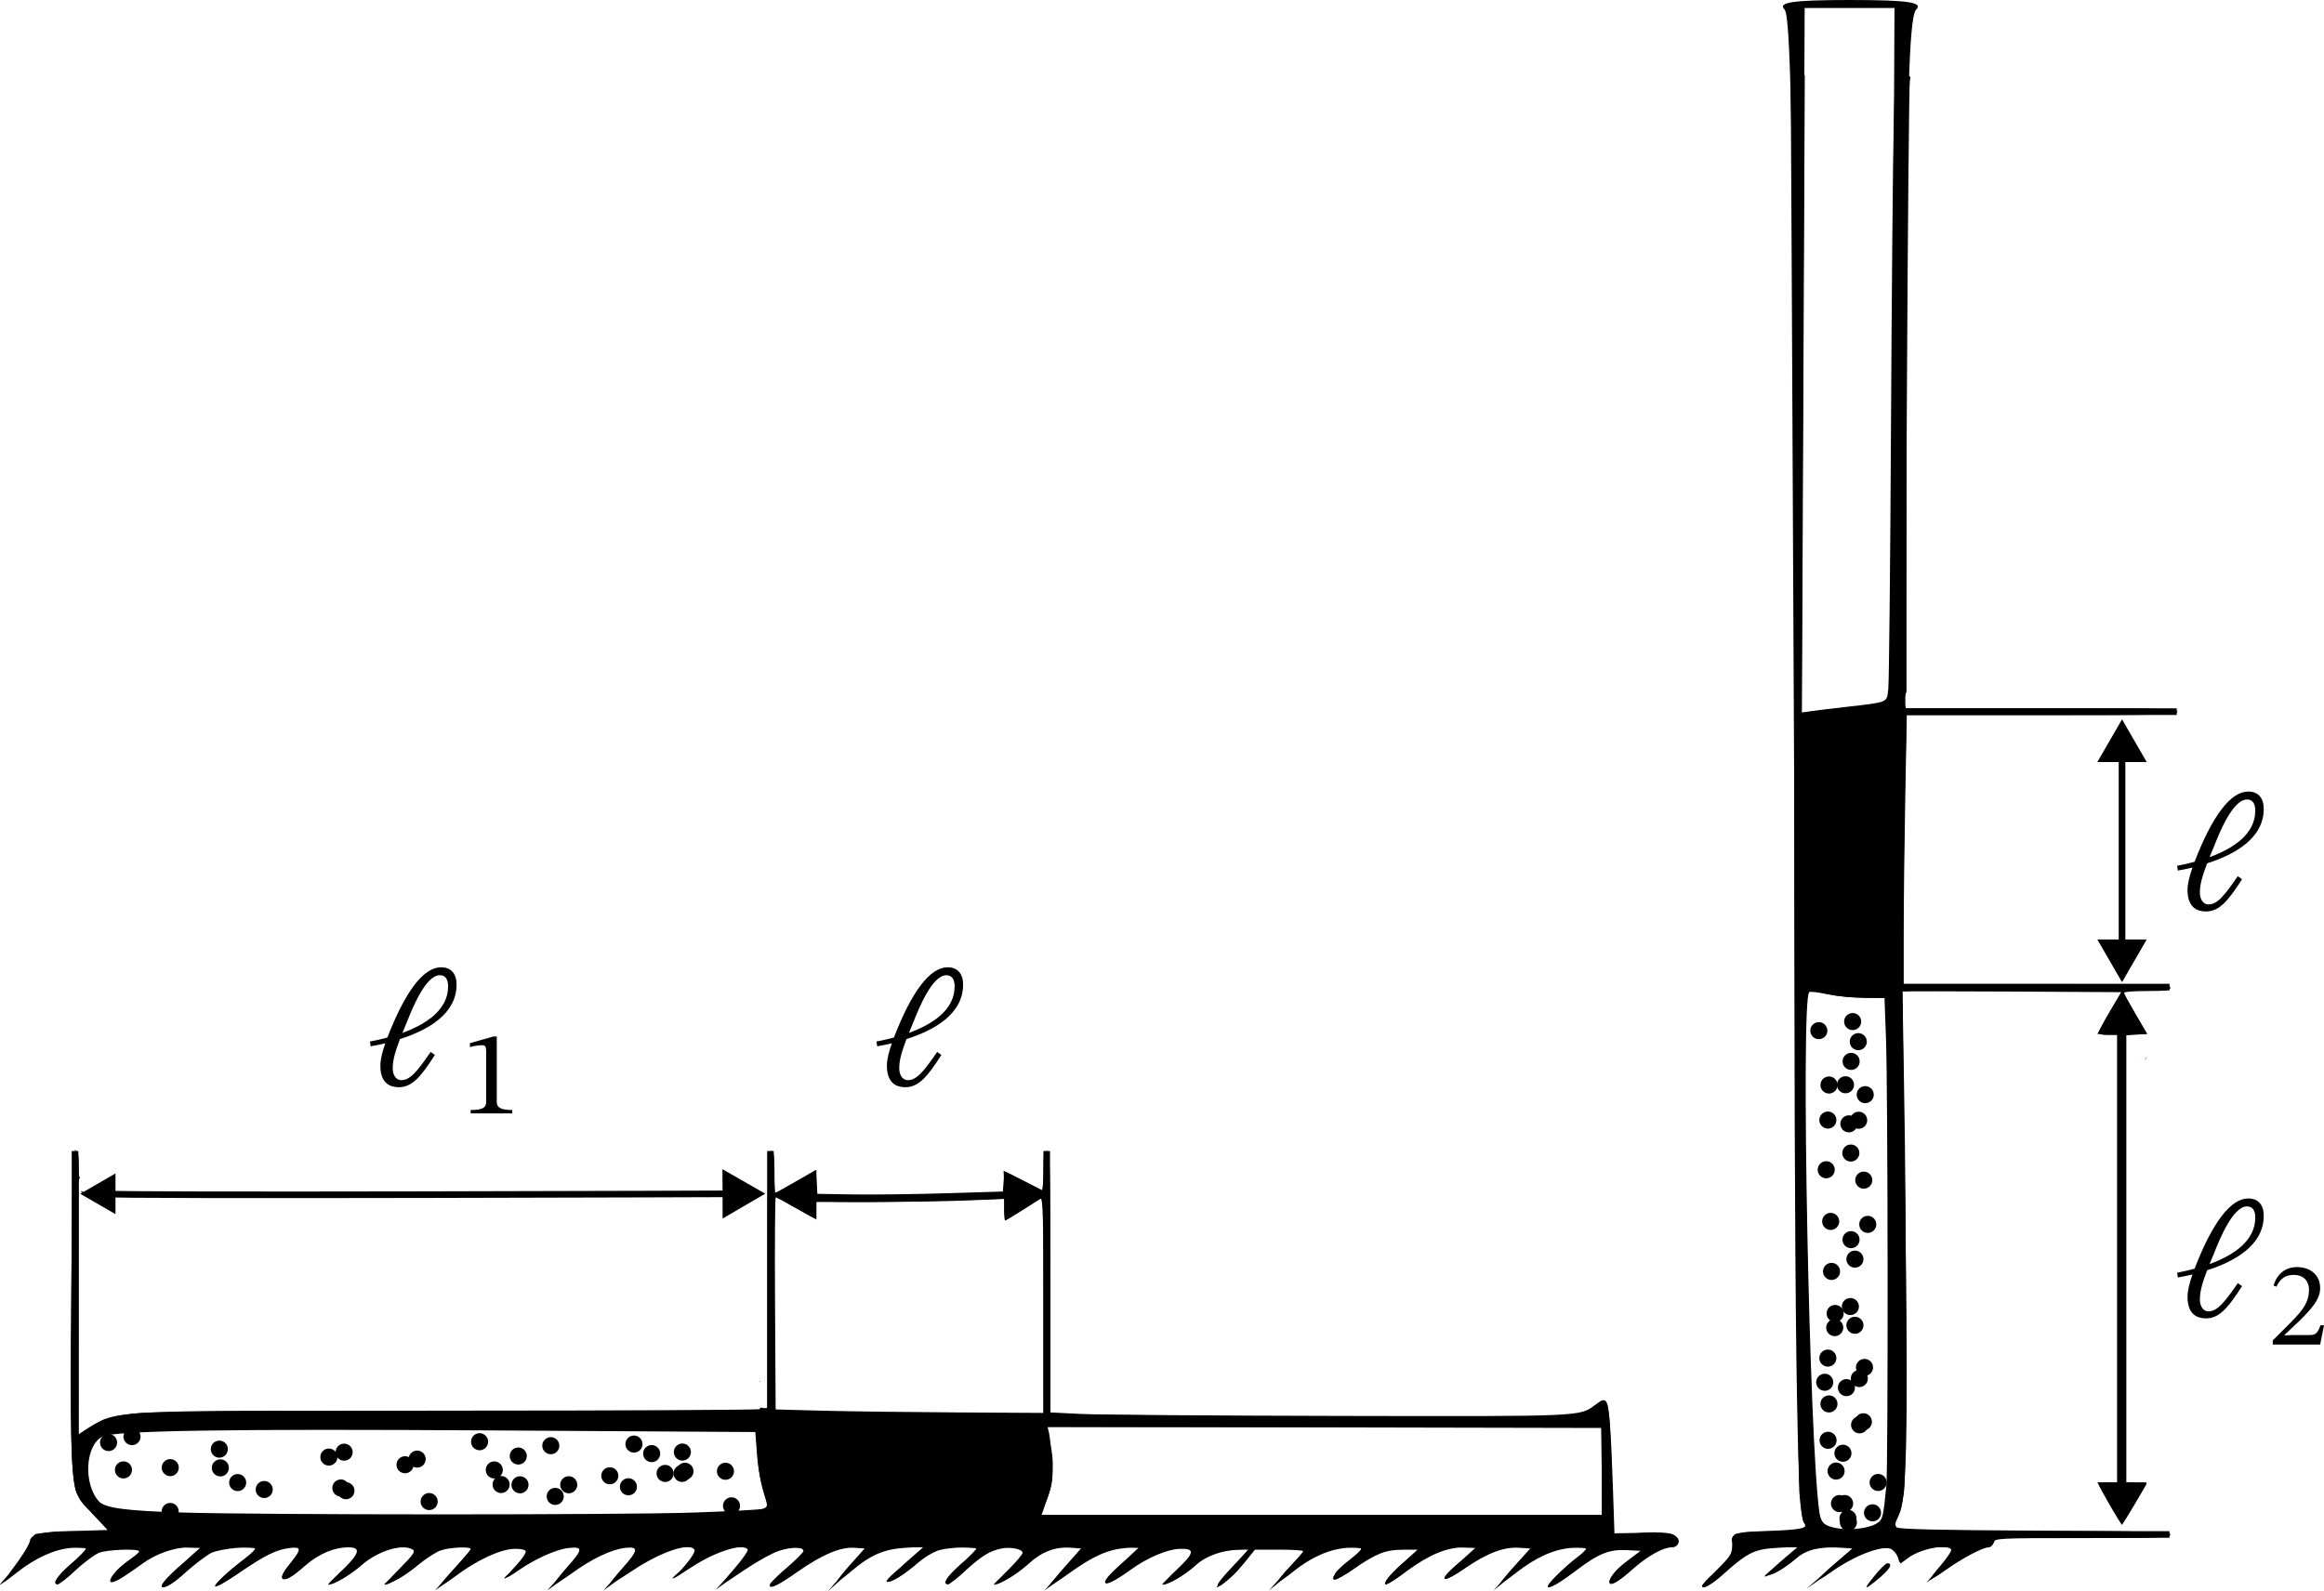 <?xml version="1.0" encoding="UTF-8" standalone="no"?>
<svg
   version="1.0"
   width="289.805pt"
   height="198.5pt"
   viewBox="0 0 289.805 198.5"
   preserveAspectRatio="xMidYMid"
   id="svg16"
   sodipodi:docname="836t.svg"
   inkscape:version="1.3 (0e150ed, 2023-07-21)"
   xmlns:inkscape="http://www.inkscape.org/namespaces/inkscape"
   xmlns:sodipodi="http://sodipodi.sourceforge.net/DTD/sodipodi-0.dtd"
   xmlns="http://www.w3.org/2000/svg"
   xmlns:svg="http://www.w3.org/2000/svg">
  <defs
     id="defs16">
    <inkscape:path-effect
       effect="spiro"
       id="path-effect64"
       is_visible="true"
       lpeversion="1" />
    <inkscape:path-effect
       effect="simplify"
       id="path-effect63"
       is_visible="true"
       lpeversion="1.3"
       threshold="40.69"
       steps="1"
       smooth_angles="360"
       helper_size="0"
       simplify_individual_paths="false"
       simplify_just_coalesce="false" />
  </defs>
  <sodipodi:namedview
     id="namedview16"
     pagecolor="#ffffff"
     bordercolor="#000000"
     borderopacity="0.25"
     inkscape:showpageshadow="2"
     inkscape:pageopacity="0.0"
     inkscape:pagecheckerboard="0"
     inkscape:deskcolor="#d1d1d1"
     inkscape:document-units="pt"
     inkscape:zoom="1.0883906"
     inkscape:cx="295.84966"
     inkscape:cy="206.72724"
     inkscape:window-width="1440"
     inkscape:window-height="847"
     inkscape:window-x="0"
     inkscape:window-y="25"
     inkscape:window-maximized="0"
     inkscape:current-layer="svg16" />
  <g
     transform="matrix(0.1,0,0,-0.1,-2.257,199)"
     fill="#000000"
     stroke="none"
     id="g16">
    <path
       id="path1"
       d="m 2330,1990 c -72.999,0 -91.002,-2.997 -82.002,-11.997 9,-9 11.997,-232.013 11.997,-943.008 0,-710.994 3.012,-933.993 12.012,-942.993 9,-9 0,-11.997 -41.001,-11.997 -43,0 -52.003,-3 -48.003,-15 4,-8 -5.01,-23.01 -20.01,-35.01 C 2148.993,18.995 2141.997,10 2146.997,10 c 5,0 20.003,11.005 33.003,25.005 15,16 33.994,24.99 53.994,24.99 h 31.011 l -25.005,-20.991 c -21.999,-18 -22.003,-19.005 -3.003,-10.005 12,6 25.008,16.006 28.008,21.006 3,6 20.998,9.99 37.998,9.99 h 31.992 l -30,-26.001 -30,-26.001 37.002,26.001 c 38,27 78.003,34.004 78.003,14.004 0,-9 2.997,-9 11.997,0 7,7 23.002,11.997 37.002,11.997 23.999,0 23.995,-0.002 4.995,-22.002 l -18.999,-21.987 32.007,21.987 c 17,12 35.997,22.002 41.997,22.002 5.999,0 11.001,5.005 11.001,10.005 0,6 -27.995,10.005 -64.995,10.005 -64.999,0 -66.009,0.002 -54.009,22.002 9,16 10.998,105.999 7.998,326.997 l -3.941,301.67 c -0.749,0.636 -0.938,1.515 -0.029,2.476 l -0.029,1.846 0.601,0.015 c -0.368,1.238 -0.741,2.473 -0.967,3.75 -0.347,1.915 -0.696,3.852 -0.776,5.801 0.01,1.393 -7e-4,2.782 0.029,4.175 0.031,1.164 0.076,2.328 0.205,3.486 0.165,1.462 0.383,2.917 0.542,4.38 0.098,1.585 0.264,3.172 0.234,4.761 -0.013,0.733 0.067,1.38 0.205,1.948 l 0.938,111.694 c 1,66 1.988,143.999 2.988,172.998 l 1.011,52.002 h 2.651 c -6.076,9.065 -6.664,18.947 -2.651,26.953 v 411.035 c 0,319.997 2.997,431.01 11.997,440.01 9,9 -9.002,11.997 -82.002,11.997 z m -56.997,-10.005 h 56.001 56.001 l -2.007,-431.001 c -2,-237.998 -3.995,-432.989 -4.995,-433.989 -2,-1 -27.001,-4.998 -56.001,-7.998 l -52.998,-6.006 1.992,438.999 z m 273.252,-877.866 c -1.629,-0.675 -2.19,-1.318 -2.358,-2.124 h 1.494 c 0.318,0.762 0.621,1.629 0.864,2.124 z m -218.76,-12.378 c 15.75,1 31.503,-2.748 40.503,-11.748 8,-8 11.997,-57.011 11.997,-155.01 0,-129.999 -1.999,-142.988 -18.999,-152.988 -28.999,-15 -56,-12.006 -75,8.994 -23.999,26 -22.989,266.994 1.011,293.994 9,10 24.739,15.758 40.488,16.758 z m -45.806,-334.482 c 1.547,0.332 3.317,-0.274 5.317,-1.274 10,-4 33.998,-7.998 52.998,-7.998 L 2375,745 l 3.003,-318.999 c 2,-226.998 -1.009,-323.007 -9.009,-332.007 -14,-17 -62.996,-17.996 -75.996,-0.996 -6,7 -12.992,150.002 -16.992,341.001 -5.25,271.248 -5.144,318.945 5.684,321.27 z" />
    <path
       id="path3"
       d="m 2692.212,704.512 c -0.351,0.011 -0.653,0.008 -0.879,-0.015 -0.356,-0.036 -0.714,-0.088 -1.069,-0.132 0.02,-0.022 0.039,-0.036 0.059,-0.059 8.777,-0.623 4.346,0.129 1.89,0.205 z m 0.82,-12.1 c -0.291,-0.098 -0.59,-0.215 -0.879,-0.308 -0.76,-0.268 -3.045,-1.033 -2.271,-0.806 1.141,0.335 2.167,0.713 3.15,1.113 z m 7.368,-20.039 c -1.14,-1.551 -2.382,-3.046 -3.647,-4.526 0.084,0.051 0.164,0.095 0.249,0.146 1.365,0.91 2.484,2.426 3.398,4.38 z m -15.513,-5.127 c 0.708,-0.137 1.329,-0.278 2.124,-0.425 0.392,-0.073 -0.76,0.224 -1.143,0.337 -0.325,0.025 -0.655,0.062 -0.982,0.088 z" />
    <path
       id="path7"
       d="m 116.621,555.962 c -1.977,3.773 -4.614,-81.77 -4.614,-198.955 -2,-227.996 -2.002,-228.012 22.998,-252.012 l 23.994,-24.99 h -48.999 c -31.999,0 -49.995,-4.012 -49.995,-12.012 0,-6 -10.002,-22.988 -22.002,-36.987 C 16.003,7.006 15.994,6.999 47.993,32.998 66.993,47.998 93.993,59.995 107.993,59.995 L 135.005,58.999 110.996,39.004 C 97.996,28.004 88.997,16.995 91.997,14.995 c 2,-3 15.008,6.01 28.008,20.01 16,17 33.995,24.994 53.994,23.994 30.999,0 30.994,0.004 8.994,-15.996 -13,-8 -22.998,-20.005 -22.998,-25.005 0,-5 14.011,1.996 31.011,15.996 17,14 42.997,26.001 56.997,26.001 l 26.997,-0.996 -30,-23.994 C 229,21.005 220.001,10 226.001,10 c 6,0 20.999,11.005 33.999,25.005 15,16 33.995,24.99 53.994,24.99 l 31.011,-0.996 -30,-23.994 c -38.999,-31.999 -28.999,-31.999 15,0 19,14 42.998,24.99 52.998,24.99 19,0 19.992,-0.995 1.992,-19.995 -10,-11 -13.998,-19.995 -7.998,-19.995 5,0 18.008,8.995 28.008,19.995 16,18 64.995,29.004 64.995,14.004 0,-3 -9.998,-15.005 -22.998,-25.005 -20,-19 -19.996,-19.005 -0.996,-10.005 11,5 25.999,17.005 33.999,25.005 12,15 60,23.005 60,10.005 0,-3 -10.002,-15.005 -22.002,-25.005 -21,-19 -21.006,-19.005 -2.007,-10.005 11,5 25.999,17.005 33.999,25.005 7,9 23.998,15.996 37.998,15.996 h 25.005 L 589.004,32.998 564.995,6.001 601.997,32.998 c 32.999,24 78.003,36.006 78.003,21.006 0,-3 -10.002,-15.001 -22.002,-26.001 -13,-11 -5.996,-9.009 14.004,5.991 20,14 47.004,26.001 59.004,26.001 22,0 21.993,0.003 -2.007,-26.997 L 705.005,6.001 742.007,32.998 c 20,15 46.989,26.997 58.989,26.997 21.999,0 22.007,0.003 -1.992,-26.997 L 774.995,6.001 811.997,32.998 c 32.999,24 78.003,36.006 78.003,21.006 0,-3 -10.002,-15.001 -22.002,-26.001 -13,-11 -5.996,-9.009 14.004,5.991 20,14 47.004,26.001 59.004,26.001 22,0 21.993,0.003 -2.007,-26.997 L 915.005,6.997 950.996,32.998 c 20,15 47.001,26.997 60,26.997 24,-1 24.009,-0.991 -5.991,-24.99 -38.999,-32.999 -23,-31.999 18.999,0 18,14 43.001,24.99 56.001,24.99 h 22.998 l -24.009,-26.997 -23.994,-27.993 30.996,27.993 c 18,16 41,26.997 60,26.997 h 29.004 l -30,-26.001 c -18.998,-15 -21.994,-21 -8.994,-15 11,5 25.999,17.005 33.999,25.005 7,9 26.989,15.996 43.989,15.996 l 31.011,-0.996 -24.009,-19.995 c -13,-11 -21.999,-22.009 -18.999,-24.009 2,-3 15.008,6.01 28.008,20.01 13,14 33.992,24.99 46.992,24.99 29,0 28.996,-6.997 0.996,-30.996 -21,-19 -20.992,-19.005 -1.992,-10.005 11,5 25.999,17.005 33.999,25.005 7,9 23.998,15.996 37.998,15.996 h 25.005 l -24.009,-26.997 -23.994,-26.997 37.002,26.997 c 20,15 47,26.997 60,26.997 l 22.998,-0.996 -22.002,-18.003 c -36,-29.999 -25.999,-36.001 11.001,-7.002 30.998,23 75.996,35.009 75.996,20.01 0,-3 -10.002,-15.005 -22.002,-25.005 -21,-19 -20.992,-19.005 -1.992,-10.005 11,5 26.003,16.009 33.003,24.009 8,10 31.997,15 71.997,15 h 60.996 L 1628.003,32.002 1605.005,6.001 1637.993,32.998 c 19,15 46,26.997 60,26.997 L 1725.005,58.999 1700.996,40 c -29.998,-26 -13.999,-26 18.999,0 14,11 36.01,19.999 50.01,18.999 h 24.99 l -22.002,-18.003 c -13,-11 -22.998,-22.001 -22.998,-26.001 0,-4 14.011,4.999 31.011,18.999 17,14 42.997,26.001 56.997,26.001 l 26.997,-0.996 L 1841.006,40 c -31,-26 -17.004,-26 15.996,0 14,11 36.991,19.995 50.991,19.995 h 25.005 l -23.994,-26.997 -24.009,-26.997 33.003,26.997 c 19,15 46,26.997 60,26.997 l 26.997,-0.996 -30,-23.994 C 1958.997,21.005 1949.004,10 1954.004,10 c 4,0 20.998,11.005 37.998,25.005 16,14 42.001,24.994 56.001,23.994 26.998,0 26.995,0.004 4.995,-15.996 -13,-8 -22.998,-20.001 -22.998,-26.001 0,-6 12.993,0.996 27.993,15.996 15,15 36.011,26.997 46.011,26.997 10,0 14.001,5.001 11.001,11.001 -4,6 -23.004,9.002 -44.004,7.002 l -36.006,-3.003 -2.988,89.004 c -3,85.999 -3.002,88.001 -22.002,71.001 -18,-16 -54.016,-17.001 -512.007,-11.001 -270.995,3 -499.005,5.006 -505.005,6.006 -1.141,0 -2.152,0.66 -3.105,1.685 -1.171,-0.237 -2.245,-0.414 -3.062,-0.527 -3.538,0.05 -7.044,0.274 -10.356,1.655 -1.586,0.691 -2.996,1.32 -4.702,1.465 -0.637,-0.456 -1.224,-0.848 -1.772,-1.172 v -3.105 l -121.992,-1.011 c -67.999,0 -248,0.011 -401.997,1.011 -236.996,1 -282.007,-1 -302.007,-15 l -23.994,-15 v 150.996 131.968 c -2.113,2.988 -2.454,7.976 -4.087,16.304 1.41,7.736 3.744,15.296 6.431,22.734 h -1.348 l -3.999,31.992 c -0.125,1.062 -0.249,1.711 -0.381,1.963 z m 876.504,-47.285 c -0.011,-0.107 -0.018,-0.215 -0.029,-0.322 0.244,0.062 0.298,0.074 0.615,0.146 -0.197,0.054 -0.39,0.119 -0.586,0.176 z m -869.473,-4.175 c 0.118,-0.988 0.464,-1.674 1.055,-2.212 l 5.449,-0.82 c -2.164,1.022 -4.324,2.057 -6.504,3.032 z m 45.601,-2.227 c -0.051,0.095 -0.92,-0.723 -1.172,-1.084 -0.048,-0.069 -0.745,-1.213 -0.981,-1.597 0.779,0.609 1.487,1.428 2.124,2.578 0.03,0.055 0.037,0.089 0.029,0.103 z M 970.098,267.593 c -1.5e-4,0 -0.062,-0.028 -0.103,-0.044 v -1.318 c 0.19,-0.044 0.393,-0.096 0.586,-0.146 -0.098,0.657 -0.16,1.396 -0.483,1.509 z m 357.905,-57.598 h 345.996 345.996 V 155.005 100 H 1670 1320.005 l 9.99,25.005 c 5,14 6.999,37.99 3.999,54.99 z m -938.408,-2.417 c 50.655,0.109 109.152,-0.071 175.4,-0.571 L 965,205 l 3.003,-40.005 c 2,-22 8.004,-45.002 14.004,-52.002 C 990.007,101.994 910.001,100 577.007,100 c -363.994,0 -418.001,1.996 -431.001,15.996 -21,21 -20.007,69.998 1.992,82.998 8.25,5.25 89.631,8.256 241.597,8.584 z m 781.406,-1.582 c 84.998,-1 120.993,-5 132.993,-15 18,-15 15.003,-52.993 -4.995,-76.992 -13,-16 -277.005,-18.003 -295.005,-3.003 -17,14 -17.996,62.993 -0.996,76.992 19,16 44.005,18.003 168.003,18.003 z" />
    <path
       d="m 1549,23 c -13,-16 -12,-17 4,-4 16,13 21,21 13,21 -2,0 -10,-8 -17,-17 z"
       id="path15" />
    <path
       d="m 2359,23 c -13,-16 -12,-17 4,-4 16,13 21,21 13,21 -2,0 -10,-8 -17,-17 z"
       id="path16" />
  </g>
  <path
     style="color:#000000;fill:#000000;-inkscape-stroke:none"
     d="m 130.113,143.576 v 34.246 h 0.824 v -34.246 z"
     id="path41" />
  <path
     style="color:#000000;fill:#000000;-inkscape-stroke:none"
     d="m 237.195,88.357 v 0.826 h 34.246 v -0.826 z"
     id="path41-6" />
  <path
     style="color:#000000;fill:#000000;-inkscape-stroke:none"
     d="m 236.295,122.717 v 0.826 h 34.246 v -0.826 z"
     id="path41-6-5" />
  <path
     style="color:#000000;fill:#000000;-inkscape-stroke:none"
     d="m 95.662,143.576 v 34.246 h 0.826 v -34.246 z"
     id="path41-2" />
  <path
     style="color:#000000;fill:#000000;-inkscape-stroke:none"
     d="m 8.943,143.576 v 37.15 h 0.824 v -37.15 z"
     id="path41-2-3" />
  <g
     id="path42">
    <path
       style="color:#000000;fill:#000000;-inkscape-stroke:none"
       d="m 91.873,148.5 c 0,0 -19.49,0.071 -39.102,0.107 -9.806,0.018 -19.641,0.027 -27.086,0.014 -3.723,-0.007 -6.847,-0.019 -9.07,-0.039 -1.112,-0.01 -2,-0.021 -2.621,-0.035 -0.311,-0.007 -0.554,-0.014 -0.725,-0.021 -0.085,-0.004 -0.153,-0.008 -0.197,-0.012 -0.044,-0.004 -0.092,-0.02 -0.018,0.002 l -0.232,0.793 c 0.105,0.031 0.125,0.022 0.186,0.027 0.061,0.005 0.134,0.01 0.225,0.014 0.182,0.008 0.43,0.015 0.744,0.021 0.628,0.014 1.517,0.025 2.631,0.035 2.227,0.02 5.353,0.032 9.076,0.039 7.447,0.013 17.284,0.004 27.09,-0.014 19.612,-0.036 39.104,-0.107 39.104,-0.107 z"
       id="path393" />
    <g
       id="g387">
      <g
         id="path390">
        <path
           style="color:#000000;fill:#000000;fill-rule:evenodd;-inkscape-stroke:none"
           d="m 94.76,148.901 -4.316,2.516 -0.018,-5 z"
           id="path391" />
        <path
           style="color:#000000;fill:#000000;fill-rule:evenodd;-inkscape-stroke:none"
           d="m 90.09,145.842 0.023,6.154 5.312,-3.098 -0.5,-0.287 z m 0.67,1.152 3.332,1.91 -3.316,1.934 z"
           id="path392" />
      </g>
      <g
         id="path387">
        <path
           style="color:#000000;fill:#000000;fill-rule:evenodd;-inkscape-stroke:none"
           d="m 10.558,148.912 3.568,-2.062 v 4.125 z"
           id="path388" />
        <path
           style="color:#000000;fill:#000000;fill-rule:evenodd;-inkscape-stroke:none"
           d="m 14.402,146.373 -4.393,2.539 0.41,0.238 3.982,2.301 z m -0.551,0.953 v 3.172 l -2.744,-1.586 z"
           id="path389" />
      </g>
    </g>
  </g>
  <g
     id="path42-8">
    <path
       style="color:#000000;fill:#000000;-inkscape-stroke:none"
       d="m 127.027,148.631 c 0,0 -6.666,0.271 -13.371,0.406 -3.352,0.068 -6.715,0.101 -9.252,0.051 -1.268,-0.025 -2.331,-0.073 -3.072,-0.145 -0.37,-0.036 -0.663,-0.08 -0.842,-0.123 -0.089,-0.022 -0.151,-0.046 -0.166,-0.053 -0.015,-0.007 0.058,9.9e-4 0.105,0.154 l -0.787,0.242 c 0.068,0.221 0.212,0.292 0.318,0.344 0.106,0.052 0.212,0.085 0.336,0.115 0.248,0.06 0.564,0.103 0.955,0.141 0.782,0.076 1.857,0.123 3.137,0.148 2.559,0.051 5.927,0.017 9.285,-0.051 6.716,-0.135 13.387,-0.406 13.387,-0.406 z"
       id="path386" />
    <g
       id="g380">
      <g
         id="path383">
        <path
           style="color:#000000;fill:#000000;fill-rule:evenodd;-inkscape-stroke:none"
           d="m 129.927,148.926 -4.22,2.673 -0.203,-4.996 z"
           id="path384" />
        <path
           style="color:#000000;fill:#000000;fill-rule:evenodd;-inkscape-stroke:none"
           d="m 125.148,146.039 0.248,6.15 5.195,-3.291 -0.51,-0.268 z m 0.713,1.129 3.4,1.785 -3.246,2.057 z"
           id="path385" />
      </g>
      <g
         id="path380">
        <path
           style="color:#000000;fill:#000000;fill-rule:evenodd;-inkscape-stroke:none"
           d="m 97.151,149.043 4.325,-2.5 v 5 z"
           id="path381" />
        <path
           style="color:#000000;fill:#000000;fill-rule:evenodd;-inkscape-stroke:none"
           d="m 101.809,145.965 -5.324,3.078 0.5,0.289 4.824,2.789 z m -0.666,1.156 v 3.844 l -3.324,-1.922 z"
           id="path382" />
      </g>
    </g>
  </g>
  <path
     style="color:#000000;fill:#000000;-inkscape-stroke:none"
     d="m 236.295,190.994 v 0.824 h 34.246 v -0.824 z"
     id="path41-6-6" />
  <g
     id="path59">
    <path
       style="color:#000000;fill:#000000;-inkscape-stroke:none"
       d="m 264.207,127.207 v 59.467 h 0.826 v -59.467 z"
       id="path378" />
    <g
       id="g372">
      <g
         id="path375">
        <path
           style="color:#000000;fill:#000000;fill-rule:evenodd;-inkscape-stroke:none"
           d="m 264.62,124.322 2.5,4.325 h -5 z"
           id="path376" />
        <path
           style="color:#000000;fill:#000000;fill-rule:evenodd;-inkscape-stroke:none"
           d="m 264.619,123.656 -0.287,0.5 -2.789,4.824 h 6.154 z m 0.002,1.33 1.922,3.328 h -3.846 z"
           id="path377" />
      </g>
      <g
         id="path372">
        <path
           style="color:#000000;fill:#000000;fill-rule:evenodd;-inkscape-stroke:none"
           d="m 264.62,189.559 -2.5,-4.325 h 5 z"
           id="path373" />
        <path
           style="color:#000000;fill:#000000;fill-rule:evenodd;-inkscape-stroke:none"
           d="m 261.543,184.9 3.076,5.324 0.289,-0.498 2.789,-4.826 z m 1.154,0.666 h 3.846 l -1.922,3.328 z"
           id="path374" />
      </g>
    </g>
  </g>
  <g
     id="path59-7">
    <path
       style="color:#000000;fill:#000000;-inkscape-stroke:none"
       d="m 264.207,93.281 v 25.684 h 0.826 V 93.281 Z"
       id="path371" />
    <g
       id="g365">
      <g
         id="path368">
        <path
           style="color:#000000;fill:#000000;fill-rule:evenodd;-inkscape-stroke:none"
           d="m 264.62,90.396 2.5,4.325 h -5 z"
           id="path369" />
        <path
           style="color:#000000;fill:#000000;fill-rule:evenodd;-inkscape-stroke:none"
           d="m 264.619,89.73 -0.287,0.498 -2.789,4.826 h 6.154 z m 0.002,1.33 1.922,3.328 h -3.846 z"
           id="path370" />
      </g>
      <g
         id="path365">
        <path
           style="color:#000000;fill:#000000;fill-rule:evenodd;-inkscape-stroke:none"
           d="m 264.62,121.849 -2.5,-4.325 h 5 z"
           id="path366" />
        <path
           style="color:#000000;fill:#000000;fill-rule:evenodd;-inkscape-stroke:none"
           d="m 261.543,117.191 3.076,5.324 0.289,-0.5 2.789,-4.824 z m 1.154,0.666 h 3.846 l -1.922,3.326 z"
           id="path367" />
      </g>
    </g>
  </g>
  <path
     style="color:#000000;fill:#000000;stroke-miterlimit:3.2;-inkscape-stroke:none;paint-order:stroke fill markers"
     d="m 157.467,190.562 -3.557,4.299 0.49,0.406 3.557,-4.297 z"
     id="path63"
     transform="rotate(0.026,-493.056,613.2)" />
  <path
     d="m 49.742,135.617 c 1.606,0 2.728,-1.254 4.488,-4.026 l -0.528,-0.374 c -1.65,2.398 -2.552,3.52 -3.652,3.52 -0.726,0 -1.078,-0.726 -1.078,-1.474 0,-0.924 0.242,-1.914 0.902,-3.652 3.388,-1.078 7.062,-3.08 7.062,-6.798 0,-1.32 -0.66,-2.156 -1.936,-2.156 -2.178,0 -4.466,2.992 -6.688,8.756 -0.77,0.22 -1.518,0.374 -2.178,0.506 l 0.088,0.594 c 0.528,-0.088 1.166,-0.22 1.826,-0.374 -0.352,1.012 -0.616,1.98 -0.616,2.794 0,2.222 1.232,2.684 2.31,2.684 z m 0.44,-6.776 0.572,-1.386 c 0.638,-1.606 2.31,-5.808 4.092,-5.808 0.55,0 1.034,0.33 1.034,1.386 0,2.948 -2.75,4.73 -5.698,5.808 z"
     id="text64"
     style="font-style:italic;font-size:22px;font-family:'STIX Two Text';-inkscape-font-specification:'STIX Two Text, Italic';stroke-width:0.637;stroke-miterlimit:3.2;paint-order:stroke fill markers"
     aria-label="ℓ" />
  <path
     d="m 63.881,138.879 v -0.42 c -1.38,0 -1.935,-0.27 -1.935,-1.005 v -8.16 h -0.435 l -2.91,0.825 v 0.495 c 0.465,-0.15 1.23,-0.24 1.53,-0.24 0.375,0 0.495,0.21 0.495,0.735 v 6.345 c 0,0.75 -0.525,1.005 -1.935,1.005 v 0.42 z"
     id="text65"
     style="font-size:15px;font-family:'STIX Two Text';-inkscape-font-specification:'STIX Two Text, Normal';stroke-width:0.637;stroke-miterlimit:3.2;paint-order:stroke fill markers"
     aria-label="1" />
  <path
     d="m 112.906,135.617 c 1.606,0 2.728,-1.254 4.488,-4.026 l -0.528,-0.374 c -1.65,2.398 -2.552,3.52 -3.652,3.52 -0.726,0 -1.078,-0.726 -1.078,-1.474 0,-0.924 0.242,-1.914 0.902,-3.652 3.388,-1.078 7.062,-3.08 7.062,-6.798 0,-1.32 -0.66,-2.156 -1.936,-2.156 -2.178,0 -4.466,2.992 -6.688,8.756 -0.77,0.22 -1.518,0.374 -2.178,0.506 l 0.088,0.594 c 0.528,-0.088 1.166,-0.22 1.826,-0.374 -0.352,1.012 -0.616,1.98 -0.616,2.794 0,2.222 1.232,2.684 2.31,2.684 z m 0.44,-6.776 0.572,-1.386 c 0.638,-1.606 2.31,-5.808 4.092,-5.808 0.55,0 1.034,0.33 1.034,1.386 0,2.948 -2.75,4.73 -5.698,5.808 z"
     id="text64-3"
     style="font-style:italic;font-size:22px;font-family:'STIX Two Text';-inkscape-font-specification:'STIX Two Text, Italic';stroke-width:0.637;stroke-miterlimit:3.2;paint-order:stroke fill markers"
     aria-label="ℓ" />
  <path
     d="m 275.097,113.696 c 1.606,0 2.728,-1.254 4.488,-4.026 l -0.528,-0.374 c -1.65,2.398 -2.552,3.52 -3.652,3.52 -0.726,0 -1.078,-0.726 -1.078,-1.474 0,-0.924 0.242,-1.914 0.902,-3.652 3.388,-1.078 7.062,-3.08 7.062,-6.798 0,-1.32 -0.66,-2.156 -1.936,-2.156 -2.178,0 -4.466,2.992 -6.688,8.756 -0.77,0.22 -1.518,0.374 -2.178,0.506 l 0.088,0.594 c 0.528,-0.088 1.166,-0.22 1.826,-0.374 -0.352,1.012 -0.616,1.98 -0.616,2.794 0,2.222 1.232,2.684 2.31,2.684 z m 0.44,-6.776 0.572,-1.386 c 0.638,-1.606 2.31,-5.808 4.092,-5.808 0.55,0 1.034,0.33 1.034,1.386 0,2.948 -2.75,4.73 -5.698,5.808 z"
     id="text64-3-6"
     style="font-style:italic;font-size:22px;font-family:'STIX Two Text';-inkscape-font-specification:'STIX Two Text, Italic';stroke-width:0.637;stroke-miterlimit:3.2;paint-order:stroke fill markers"
     aria-label="ℓ" />
  <g
     id="g65"
     transform="translate(4.763,-3)">
    <path
       d="m 270.334,167.453 c 1.606,0 2.728,-1.254 4.488,-4.026 l -0.528,-0.374 c -1.65,2.398 -2.552,3.52 -3.652,3.52 -0.726,0 -1.078,-0.726 -1.078,-1.474 0,-0.924 0.242,-1.914 0.902,-3.652 3.388,-1.078 7.062,-3.08 7.062,-6.798 0,-1.32 -0.66,-2.156 -1.936,-2.156 -2.178,0 -4.466,2.992 -6.688,8.756 -0.77,0.22 -1.518,0.374 -2.178,0.506 l 0.088,0.594 c 0.528,-0.088 1.166,-0.22 1.826,-0.374 -0.352,1.012 -0.616,1.98 -0.616,2.794 0,2.222 1.232,2.684 2.31,2.684 z m 0.44,-6.776 0.572,-1.386 c 0.638,-1.606 2.31,-5.808 4.092,-5.808 0.55,0 1.034,0.33 1.034,1.386 0,2.948 -2.75,4.73 -5.698,5.808 z"
       id="text64-8"
       style="font-style:italic;font-size:22px;font-family:'STIX Two Text';-inkscape-font-specification:'STIX Two Text, Italic';stroke-width:0.637;stroke-miterlimit:3.2;paint-order:stroke fill markers"
       aria-label="ℓ" />
    <path
       d="m 284.562,170.715 0.48,-2.4 h -0.435 c -0.345,0.9 -0.54,1.215 -1.335,1.215 h -2.085 l -1.05,0.045 v -0.075 l 1.98,-1.875 c 1.59,-1.605 2.445,-2.64 2.445,-3.975 0,-1.575 -1.185,-2.595 -2.88,-2.595 -1.455,0 -2.475,0.84 -2.94,2.295 l 0.36,0.15 c 0.555,-1.125 1.215,-1.47 2.19,-1.47 1.155,0 1.875,0.72 1.875,1.845 0,1.575 -0.75,2.52 -2.235,4.05 l -2.28,2.28 v 0.51 z"
       id="text65-8"
       style="font-size:15px;font-family:'STIX Two Text';-inkscape-font-specification:'STIX Two Text, Normal';stroke-width:0.637;stroke-miterlimit:3.2;paint-order:stroke fill markers"
       aria-label="2" />
  </g>
  <path
     style="fill:#000000;stroke-width:0.246;stroke-miterlimit:3.2;stroke-dasharray:none;paint-order:stroke fill markers"
     d="m 101.756,188.666 c -1.367,-0.143 -2.811,-0.384 -3.209,-0.535 -1.069,-0.407 -1.679,-1.959 -1.678,-4.27 0.002,-3.813 1.425,-4.849 7.283,-5.305 6.728,-0.523 19.186,-0.194 22.287,0.59 2.047,0.517 2.817,1.57 2.809,3.842 -0.007,1.898 -0.654,3.732 -1.615,4.581 -0.301,0.265 -1.523,0.631 -2.716,0.812 -2.757,0.419 -19.87,0.63 -23.161,0.286 z"
     id="path78" />
  <path
     style="fill:#000000;stroke-width:0.246;stroke-miterlimit:3.2;stroke-dasharray:none;paint-order:stroke fill markers"
     d="m 20.241,197.676 c 0,-0.244 1.659,-1.9 3.759,-3.753 l 1.012,-0.893 -1.507,-0.008 c -1.759,-0.01 -4.079,0.805 -5.722,2.01 -1.971,1.446 -3.592,2.374 -3.942,2.258 -0.429,-0.143 1.132,-1.937 2.488,-2.861 0.559,-0.381 1.018,-0.79 1.019,-0.91 0.004,-0.381 -4.028,-0.232 -5.027,0.185 -0.529,0.221 -1.839,1.197 -2.911,2.169 -1.072,0.972 -2.067,1.767 -2.21,1.767 -0.716,0 -0.07,-1.001 1.619,-2.512 1.034,-0.924 1.879,-1.796 1.88,-1.937 8.9e-5,-0.141 -0.815,-0.191 -1.811,-0.111 -2.087,0.168 -4.473,1.252 -6.798,3.09 -0.822,0.65 -1.558,1.181 -1.636,1.181 -0.078,0 0.506,-0.856 1.298,-1.902 0.792,-1.046 1.619,-2.332 1.838,-2.856 0.219,-0.525 0.575,-1.067 0.79,-1.206 0.215,-0.139 2.337,-0.317 4.715,-0.397 l 4.324,-0.145 -1.783,-1.905 c -0.981,-1.048 -1.929,-2.284 -2.108,-2.747 -0.659,-1.712 -0.827,-8.213 -0.651,-25.204 0.148,-14.254 0.251,-17.422 0.567,-17.422 0.277,0 0.388,0.47 0.391,1.663 0.003,0.914 4.867e-4,8.866 -0.005,17.67 l -0.009,16.007 0.944,-0.63 c 2.047,-1.366 3.306,-1.744 6.771,-2.031 2.001,-0.166 18.598,-0.286 39.897,-0.288 20.059,-0.002 36.877,-0.086 37.374,-0.185 l 0.904,-0.181 v -16.012 c 0,-14.04 0.053,-16.012 0.434,-16.012 0.353,0 0.434,0.482 0.434,2.602 0,1.431 0.055,2.602 0.122,2.602 0.067,0 1.232,-0.641 2.588,-1.424 l 2.466,-1.424 0.087,1.497 0.087,1.497 4.482,0.072 c 2.465,0.04 7.67,-0.026 11.566,-0.145 l 7.084,-0.216 0.089,-1.229 c 0.049,-0.676 0.15,-1.229 0.224,-1.229 0.074,0 1.075,0.487 2.224,1.082 1.149,0.595 2.187,1.126 2.306,1.181 0.119,0.054 0.217,-1.018 0.217,-2.383 0,-2.013 0.082,-2.482 0.434,-2.482 0.38,0 0.434,2.005 0.434,16.308 v 16.308 l 3.831,0.189 c 2.107,0.104 16.648,0.215 32.313,0.246 30.471,0.061 29.803,0.09 31.812,-1.392 0.888,-0.655 1.039,-0.687 1.332,-0.286 0.393,0.537 0.608,3.228 0.862,10.764 l 0.187,5.559 3.566,-0.065 c 3.005,-0.054 3.643,0.011 4.051,0.419 0.615,0.613 0.331,1.396 -0.506,1.396 -1.024,0 -2.937,1.06 -4.706,2.608 -1.785,1.562 -2.724,2.159 -2.986,1.897 -0.354,-0.354 0.672,-1.669 2.221,-2.846 l 1.612,-1.225 -1.702,-0.088 c -2.152,-0.111 -3.477,0.405 -6.105,2.376 -2.227,1.671 -3.098,2.193 -3.657,2.193 -0.446,0 1.964,-2.491 3.532,-3.651 0.618,-0.457 1.127,-0.946 1.13,-1.087 0.004,-0.141 -0.811,-0.191 -1.81,-0.111 -2.209,0.177 -4.412,1.168 -6.908,3.108 -1.001,0.778 -1.871,1.364 -1.933,1.301 -0.062,-0.062 0.746,-1.062 1.796,-2.222 l 1.909,-2.109 -1.342,-0.09 c -1.926,-0.129 -3.941,0.618 -6.667,2.473 -1.311,0.892 -2.482,1.52 -2.602,1.395 -0.121,-0.125 0.691,-1.057 1.805,-2.072 l 2.024,-1.846 -1.507,-0.002 c -2.098,-0.004 -4.238,0.878 -7.035,2.898 -1.315,0.95 -2.505,1.726 -2.645,1.726 -0.512,0 0.376,-1.137 2.123,-2.718 l 1.79,-1.62 -1.857,0.006 c -2.129,0.007 -3.223,0.437 -6.144,2.416 -2.398,1.624 -2.894,1.733 -2.229,0.49 0.153,-0.286 0.934,-1.02 1.735,-1.631 0.801,-0.611 1.457,-1.232 1.457,-1.38 0,-0.153 -0.783,-0.206 -1.816,-0.124 -2.207,0.177 -4.507,1.209 -6.73,3.02 -0.885,0.721 -1.682,1.239 -1.771,1.151 -0.088,-0.088 0.57,-0.927 1.464,-1.864 0.893,-0.937 1.624,-1.789 1.624,-1.894 0,-0.105 -1.355,-0.191 -3.012,-0.191 h -3.012 l -1.109,1.392 c -1.344,1.687 -3.229,3.38 -3.481,3.127 -0.192,-0.192 0.328,-0.848 2.499,-3.146 l 1.297,-1.374 -1.001,0.005 c -2.179,0.01 -4.24,0.738 -5.679,2.007 -1.386,1.222 -3.229,2.326 -3.881,2.326 -0.188,0 0.539,-0.83 1.615,-1.844 2.25,-2.121 2.322,-2.66 0.347,-2.592 -1.519,0.052 -3.988,1.097 -5.989,2.535 -3.668,2.635 -4.377,2.222 -1.222,-0.712 l 2.242,-2.086 -1.735,0.153 c -2.253,0.198 -4.047,0.998 -7.033,3.134 -1.335,0.955 -2.47,1.692 -2.523,1.639 -0.053,-0.053 0.819,-1.134 1.938,-2.403 l 2.035,-2.306 -1.248,-0.092 c -1.96,-0.145 -3.556,0.458 -5.335,2.015 -1.517,1.327 -3.804,2.734 -4.047,2.491 -0.06,-0.06 0.668,-0.878 1.618,-1.818 0.95,-0.94 1.727,-1.866 1.727,-2.057 0,-0.473 -1.526,-0.774 -2.675,-0.526 -1.47,0.317 -2.394,0.888 -4.444,2.745 -1.047,0.949 -2.02,1.725 -2.163,1.725 -0.705,0 -0.077,-0.984 1.62,-2.538 1.034,-0.947 1.88,-1.805 1.88,-1.905 0,-0.301 -3.119,-0.207 -4.478,0.135 -0.742,0.187 -1.863,0.83 -2.716,1.558 -1.808,1.543 -3.405,2.543 -3.833,2.4 -0.179,-0.06 0.757,-1.065 2.08,-2.233 l 2.407,-2.124 -2.297,0.138 c -2.68,0.161 -4.372,0.898 -6.786,2.959 -0.848,0.724 -1.599,1.257 -1.67,1.186 -0.071,-0.071 0.662,-1.013 1.629,-2.093 l 1.758,-1.964 -1.24,-0.086 c -1.774,-0.123 -3.963,0.793 -7.119,2.977 -2.602,1.801 -3.471,2.203 -3.471,1.604 0,-0.152 0.943,-1.088 2.096,-2.08 1.153,-0.992 2.096,-1.942 2.096,-2.11 0,-0.518 -1.534,-0.515 -3.099,0.004 -0.819,0.272 -2.71,1.322 -4.201,2.333 -1.492,1.011 -2.78,1.839 -2.864,1.839 -0.084,0 0.642,-0.92 1.612,-2.045 0.971,-1.125 1.69,-2.166 1.599,-2.313 -0.508,-0.821 -3.913,0.213 -6.762,2.055 -0.976,0.631 -1.843,1.147 -1.927,1.147 -0.084,0 0.389,-0.642 1.051,-1.427 0.662,-0.785 1.117,-1.565 1.012,-1.735 -0.603,-0.976 -4.212,0.243 -7.783,2.628 -1.411,0.943 -2.623,1.658 -2.692,1.588 -0.07,-0.07 0.597,-0.937 1.482,-1.928 2.004,-2.246 2.07,-2.724 0.348,-2.53 -1.704,0.192 -4.161,1.358 -6.6,3.132 -1.113,0.809 -2.092,1.403 -2.177,1.318 -0.084,-0.084 0.577,-0.973 1.471,-1.974 2.062,-2.312 2.092,-2.679 0.196,-2.454 -1.525,0.181 -4.101,1.337 -6.207,2.786 -1.815,1.249 -1.899,1.104 -0.332,-0.571 0.749,-0.801 1.306,-1.614 1.238,-1.807 -0.077,-0.218 -0.636,-0.334 -1.471,-0.304 -1.711,0.06 -4.555,1.376 -7.178,3.32 -1.095,0.812 -2.042,1.426 -2.104,1.364 -0.062,-0.062 0.784,-1.087 1.879,-2.277 1.095,-1.191 1.997,-2.262 2.004,-2.382 0.02,-0.348 -2.64,-0.225 -3.753,0.173 -0.56,0.2 -1.769,0.975 -2.686,1.722 -1.534,1.249 -3.625,2.515 -4.156,2.515 -0.121,0 0.687,-0.915 1.796,-2.034 1.636,-1.65 1.935,-2.085 1.583,-2.309 -1.232,-0.782 -4.268,0.125 -6.339,1.892 -1.481,1.265 -3.716,2.613 -3.947,2.382 -0.06,-0.06 0.668,-0.878 1.618,-1.818 2.068,-2.046 2.225,-2.74 0.622,-2.74 -1.728,0 -3.598,0.78 -5.249,2.189 -1.884,1.608 -2.585,1.999 -2.944,1.64 -0.17,-0.17 0.167,-0.827 0.899,-1.753 1.527,-1.932 1.509,-2.201 -0.131,-1.977 -1.607,0.22 -2.974,0.907 -6.271,3.15 -1.411,0.96 -2.658,1.649 -2.773,1.532 -0.21,-0.215 1.365,-1.704 3.614,-3.418 0.671,-0.511 1.224,-1.044 1.229,-1.183 0.016,-0.451 -4.41,-0.021 -5.485,0.533 -0.557,0.287 -1.962,1.35 -3.124,2.362 -1.938,1.689 -2.948,2.233 -2.948,1.588 z M 86.458,188.675 c 4.374,-0.147 8.255,-0.355 8.626,-0.462 0.518,-0.15 0.634,-0.335 0.499,-0.805 -0.789,-2.754 -1.037,-4.039 -1.203,-6.242 l -0.191,-2.537 -32.419,-0.198 c -33.451,-0.205 -47.395,0.011 -48.97,0.759 -2.163,1.027 -2.445,5.903 -0.466,8.089 0.75,0.828 3.358,1.178 10.366,1.39 10.09,0.305 54.745,0.31 63.759,0.006 z m 113.284,-5.131 -0.079,-5.422 -34.516,-0.073 -34.516,-0.073 0.188,0.796 c 0.103,0.438 0.265,1.967 0.358,3.399 0.151,2.3 0.086,2.846 -0.559,4.699 l -0.729,2.096 h 34.966 34.966 z m -69.621,-20.764 c 0,-10.693 -0.074,-13.418 -0.361,-13.246 -0.199,0.119 -1.241,0.777 -2.316,1.463 -1.075,0.685 -2.019,1.246 -2.096,1.246 -0.078,0 -0.142,-0.606 -0.142,-1.346 v -1.346 l -4.554,0.189 c -2.505,0.104 -7.775,0.189 -11.711,0.19 l -7.157,7.5e-4 v 1.012 c 0,0.557 -0.085,1.012 -0.188,1.012 -0.104,0 -1.204,-0.586 -2.444,-1.301 -1.241,-0.716 -2.328,-1.301 -2.417,-1.301 -0.089,0 -0.127,5.953 -0.086,13.229 l 0.075,13.229 5.783,0.154 c 3.181,0.085 10.695,0.182 16.699,0.217 l 10.916,0.063 z"
     id="path79" />
  <path
     style="fill:#000000;stroke-width:0.246;stroke-miterlimit:3.2;stroke-dasharray:none;paint-order:stroke fill markers"
     d="m 228.291,122.49 c -1.713,-0.79 -2.381,-1.691 -2.892,-3.893 -1.365,-5.887 -0.933,-22.922 0.665,-26.211 1.261,-2.595 7.456,-3.253 8.702,-0.925 0.671,1.253 0.94,5.837 0.936,15.945 -0.005,11.135 -0.167,12.947 -1.267,14.118 -0.647,0.689 -2.982,1.517 -4.245,1.507 -0.408,-0.004 -1.263,-0.247 -1.899,-0.54 z"
     id="path80" />
  <path
     style="fill:#000000;stroke-width:0.246;stroke-miterlimit:3.2;stroke-dasharray:none;paint-order:stroke fill markers"
     d="m 212.242,197.796 c 0,-0.073 0.846,-0.975 1.88,-2.003 1.69,-1.682 1.88,-1.987 1.88,-3.031 0,-0.638 0.163,-1.263 0.361,-1.388 0.199,-0.125 2.128,-0.306 4.286,-0.402 4.175,-0.186 4.855,-0.345 4.304,-1.009 -0.181,-0.218 -0.442,-1.996 -0.581,-3.95 -0.138,-1.954 -0.379,-31.79 -0.534,-66.301 -0.155,-34.511 -0.34,-73.45 -0.411,-86.531 L 223.299,9.398 h 0.88 0.88 l -0.18,39.75 -0.18,39.75 0.783,-0.132 c 0.431,-0.073 2.54,-0.335 4.687,-0.583 5.429,-0.628 5.1,-0.488 5.303,-2.251 0.095,-0.823 0.245,-15.224 0.333,-32.002 0.088,-16.778 0.238,-33.662 0.331,-37.518 l 0.17,-7.012 h 1.013 c 0.908,0 0.996,0.067 0.843,0.651 -0.094,0.358 -0.26,18.119 -0.37,39.47 l -0.2,38.82 h 16.963 c 14.886,0 16.963,0.053 16.963,0.434 0,0.381 -2.067,0.434 -16.869,0.434 h -16.869 l -0.191,10.193 c -0.105,5.606 -0.191,13.153 -0.191,16.771 l -4.5e-4,6.578 h 16.627 c 14.586,0 16.627,0.053 16.627,0.434 0,0.357 -0.514,0.434 -2.892,0.434 -1.59,0 -2.889,0.098 -2.885,0.217 0.004,0.119 0.656,1.323 1.449,2.675 l 1.442,2.458 -1.304,0.088 -1.304,0.088 v 27.872 27.872 l 1.275,0.088 1.275,0.088 -1.48,2.53 c -0.814,1.392 -1.551,2.529 -1.637,2.528 -0.17,-0.002 -2.903,-4.733 -2.903,-5.025 0,-0.098 0.52,-0.178 1.157,-0.178 h 1.157 v -27.904 -27.904 h -1.157 c -0.636,0 -1.157,-0.127 -1.157,-0.282 0,-0.155 0.637,-1.359 1.416,-2.675 l 1.416,-2.393 -13.606,-0.075 c -7.483,-0.041 -13.624,-0.041 -13.647,0 -0.022,0.041 0.054,5.345 0.171,11.786 0.333,18.423 0.324,48.135 -0.015,50.676 -0.165,1.233 -0.509,2.647 -0.764,3.142 -0.347,0.671 -0.382,0.983 -0.137,1.228 0.235,0.235 5.106,0.352 17.23,0.412 14.597,0.072 16.902,0.141 16.902,0.506 0,0.363 -1.537,0.423 -10.954,0.423 -10.711,0 -10.958,0.013 -11.106,0.578 -0.083,0.318 -0.363,0.578 -0.622,0.578 -0.703,0 -3.25,1.347 -5.314,2.81 -1.005,0.712 -1.876,1.246 -1.937,1.185 -0.06,-0.06 0.534,-0.865 1.322,-1.789 0.788,-0.923 1.359,-1.797 1.269,-1.943 -0.457,-0.739 -3.806,-0.09 -5.329,1.034 l -0.983,0.725 -0.353,-0.839 c -0.194,-0.462 -0.618,-0.923 -0.943,-1.026 -1.209,-0.384 -4.614,0.971 -7.369,2.933 -2.157,1.535 -1.89,0.959 0.507,-1.097 l 2.155,-1.848 -1.353,-0.094 c -2.591,-0.18 -4.292,0.203 -5.54,1.245 -1.584,1.324 -3.121,2.244 -3.523,2.11 -0.184,-0.061 0.56,-0.871 1.654,-1.798 l 1.988,-1.687 -2.449,0.133 c -2.924,0.159 -3.697,0.515 -6.578,3.026 -1.79,1.561 -2.955,2.231 -2.955,1.702 z m 21.865,-7.814 c 0.666,-0.436 0.738,-0.736 1.123,-4.631 0.233,-2.362 0.199,-49.336 -0.041,-55.735 l -0.192,-5.133 h -2.426 c -1.334,0 -3.41,-0.203 -4.613,-0.452 -1.203,-0.248 -2.262,-0.377 -2.353,-0.285 -1.064,1.064 0.018,56.23 1.272,64.866 0.122,0.843 0.376,1.345 0.796,1.577 1.481,0.817 5.046,0.702 6.434,-0.207 z"
     id="path81" />
  <path
     id="path82-64"
     style="stroke-width:0.354"
     d="m 227.873,128.562 a 1.062,1.062 0 0 1 -1.062,1.062 1.062,1.062 0 0 1 -1.062,-1.062 1.062,1.062 0 0 1 1.062,-1.062 1.062,1.062 0 0 1 1.062,1.062 z" />
  <path
     id="path82-0"
     style="stroke-width:0.354"
     d="m 232.373,157.062 a 1.062,1.062 0 0 1 -1.062,1.062 1.062,1.062 0 0 1 -1.062,-1.062 1.062,1.062 0 0 1 1.062,-1.062 1.062,1.062 0 0 1 1.062,1.062 z" />
  <path
     id="path82-8"
     style="stroke-width:0.354"
     d="m 232.373,165.312 a 1.062,1.062 0 0 1 -1.062,1.062 1.062,1.062 0 0 1 -1.062,-1.062 1.062,1.062 0 0 1 1.062,-1.062 1.062,1.062 0 0 1 1.062,1.062 z" />
  <path
     id="use99"
     style="stroke-width:0.354"
     d="m 17.523,179.202 a 1.062,1.062 0 0 1 -1.062,1.062 1.062,1.062 0 0 1 -1.062,-1.062 1.062,1.062 0 0 1 1.062,-1.062 1.062,1.062 0 0 1 1.062,1.062 z" />
  <path
     id="use100"
     style="stroke-width:0.354"
     d="m 14.602,179.942 a 1.062,1.062 0 0 1 -1.062,1.062 1.062,1.062 0 0 1 -1.062,-1.062 1.062,1.062 0 0 1 1.062,-1.062 1.062,1.062 0 0 1 1.062,1.062 z" />
  <path
     id="use101"
     style="stroke-width:0.354"
     d="m 16.457,183.353 a 1.062,1.062 0 0 1 -1.062,1.062 1.062,1.062 0 0 1 -1.062,-1.062 1.062,1.062 0 0 1 1.062,-1.062 1.062,1.062 0 0 1 1.062,1.062 z" />
  <path
     id="use102"
     style="stroke-width:0.354"
     d="m 22.292,183.069 a 1.062,1.062 0 0 1 -1.062,1.062 1.062,1.062 0 0 1 -1.062,-1.062 1.062,1.062 0 0 1 1.062,-1.062 1.062,1.062 0 0 1 1.062,1.062 z" />
  <path
     id="use103"
     style="stroke-width:0.354"
     d="m 22.283,188.539 a 1.062,1.062 0 0 1 -1.062,1.062 1.062,1.062 0 0 1 -1.062,-1.062 1.062,1.062 0 0 1 1.062,-1.062 1.062,1.062 0 0 1 1.062,1.062 z" />
  <path
     id="use104"
     style="stroke-width:0.354"
     d="m 28.412,180.763 a 1.062,1.062 0 0 1 -1.062,1.062 1.062,1.062 0 0 1 -1.062,-1.062 1.062,1.062 0 0 1 1.062,-1.062 1.062,1.062 0 0 1 1.062,1.062 z" />
  <path
     id="use105"
     style="stroke-width:0.354"
     d="m 28.54,183.1 a 1.062,1.062 0 0 1 -1.062,1.062 1.062,1.062 0 0 1 -1.062,-1.062 1.062,1.062 0 0 1 1.062,-1.062 1.062,1.062 0 0 1 1.062,1.062 z" />
  <path
     id="use106"
     style="stroke-width:0.354"
     d="m 30.7,184.934 a 1.062,1.062 0 0 1 -1.062,1.062 1.062,1.062 0 0 1 -1.062,-1.062 1.062,1.062 0 0 1 1.062,-1.062 1.062,1.062 0 0 1 1.062,1.062 z" />
  <path
     id="use107"
     style="stroke-width:0.354"
     d="m 34.011,185.798 a 1.062,1.062 0 0 1 -1.062,1.062 1.062,1.062 0 0 1 -1.062,-1.062 1.062,1.062 0 0 1 1.062,-1.062 1.062,1.062 0 0 1 1.062,1.062 z" />
  <path
     id="use108"
     style="stroke-width:0.354"
     d="m 42.074,181.753 a 1.062,1.062 0 0 1 -1.062,1.062 1.062,1.062 0 0 1 -1.062,-1.062 1.062,1.062 0 0 1 1.062,-1.062 1.062,1.062 0 0 1 1.062,1.062 z" />
  <path
     id="use109"
     style="stroke-width:0.354"
     d="m 43.978,181.14 a 1.062,1.062 0 0 1 -1.062,1.062 1.062,1.062 0 0 1 -1.062,-1.062 1.062,1.062 0 0 1 1.062,-1.062 1.062,1.062 0 0 1 1.062,1.062 z" />
  <path
     id="use110"
     style="stroke-width:0.354"
     d="m 43.564,185.609 a 1.062,1.062 0 0 1 -1.062,1.062 1.062,1.062 0 0 1 -1.062,-1.062 1.062,1.062 0 0 1 1.062,-1.062 1.062,1.062 0 0 1 1.062,1.062 z" />
  <path
     id="use111"
     style="stroke-width:0.354"
     d="m 44.201,185.949 a 1.062,1.062 0 0 1 -1.062,1.062 1.062,1.062 0 0 1 -1.062,-1.062 1.062,1.062 0 0 1 1.062,-1.062 1.062,1.062 0 0 1 1.062,1.062 z" />
  <path
     id="use112"
     style="stroke-width:0.354"
     d="m 51.57,182.711 a 1.062,1.062 0 0 1 -1.062,1.062 1.062,1.062 0 0 1 -1.062,-1.062 1.062,1.062 0 0 1 1.062,-1.062 1.062,1.062 0 0 1 1.062,1.062 z" />
  <path
     id="use113"
     style="stroke-width:0.354"
     d="m 53.082,182.005 a 1.062,1.062 0 0 1 -1.062,1.062 1.062,1.062 0 0 1 -1.062,-1.062 1.062,1.062 0 0 1 1.062,-1.062 1.062,1.062 0 0 1 1.062,1.062 z" />
  <path
     id="use114"
     style="stroke-width:0.354"
     d="m 54.579,187.3 a 1.062,1.062 0 0 1 -1.062,1.062 1.062,1.062 0 0 1 -1.062,-1.062 1.062,1.062 0 0 1 1.062,-1.062 1.062,1.062 0 0 1 1.062,1.062 z" />
  <path
     id="use115"
     style="stroke-width:0.354"
     d="m 62.7,183.358 a 1.062,1.062 0 0 1 -1.062,1.062 1.062,1.062 0 0 1 -1.062,-1.062 1.062,1.062 0 0 1 1.062,-1.062 1.062,1.062 0 0 1 1.062,1.062 z" />
  <path
     id="use116"
     style="stroke-width:0.354"
     d="m 65.906,185.211 a 1.062,1.062 0 0 1 -1.062,1.062 1.062,1.062 0 0 1 -1.062,-1.062 1.062,1.062 0 0 1 1.062,-1.062 1.062,1.062 0 0 1 1.062,1.062 z" />
  <path
     id="use117"
     style="stroke-width:0.354"
     d="m 70.297,186.659 a 1.062,1.062 0 0 1 -1.062,1.062 1.062,1.062 0 0 1 -1.062,-1.062 1.062,1.062 0 0 1 1.062,-1.062 1.062,1.062 0 0 1 1.062,1.062 z" />
  <path
     id="use118"
     style="stroke-width:0.354"
     d="m 77.107,184.084 a 1.062,1.062 0 0 1 -1.062,1.062 1.062,1.062 0 0 1 -1.062,-1.062 1.062,1.062 0 0 1 1.062,-1.062 1.062,1.062 0 0 1 1.062,1.062 z" />
  <path
     id="use119"
     style="stroke-width:0.354"
     d="m 79.425,185.456 a 1.062,1.062 0 0 1 -1.062,1.062 1.062,1.062 0 0 1 -1.062,-1.062 1.062,1.062 0 0 1 1.062,-1.062 1.062,1.062 0 0 1 1.062,1.062 z" />
  <path
     id="use120"
     style="stroke-width:0.354"
     d="m 84.002,183.791 a 1.062,1.062 0 0 1 -1.062,1.062 1.062,1.062 0 0 1 -1.062,-1.062 1.062,1.062 0 0 1 1.062,-1.062 1.062,1.062 0 0 1 1.062,1.062 z" />
  <path
     id="use121"
     style="stroke-width:0.354"
     d="m 86.481,183.523 a 1.062,1.062 0 0 1 -1.062,1.062 1.062,1.062 0 0 1 -1.062,-1.062 1.062,1.062 0 0 1 1.062,-1.062 1.062,1.062 0 0 1 1.062,1.062 z" />
  <path
     id="use122"
     style="stroke-width:0.354"
     d="m 86.115,183.792 a 1.062,1.062 0 0 1 -1.062,1.062 1.062,1.062 0 0 1 -1.062,-1.062 1.062,1.062 0 0 1 1.062,-1.062 1.062,1.062 0 0 1 1.062,1.062 z" />
  <path
     id="use123"
     style="stroke-width:0.354"
     d="m 86.155,181.127 a 1.062,1.062 0 0 1 -1.062,1.062 1.062,1.062 0 0 1 -1.062,-1.062 1.062,1.062 0 0 1 1.062,-1.062 1.062,1.062 0 0 1 1.062,1.062 z" />
  <path
     id="use124"
     style="stroke-width:0.354"
     d="m 80.119,180.133 a 1.062,1.062 0 0 1 -1.062,1.062 1.062,1.062 0 0 1 -1.062,-1.062 1.062,1.062 0 0 1 1.062,-1.062 1.062,1.062 0 0 1 1.062,1.062 z" />
  <path
     id="use125"
     style="stroke-width:0.354"
     d="m 69.749,180.333 a 1.062,1.062 0 0 1 -1.062,1.062 1.062,1.062 0 0 1 -1.062,-1.062 1.062,1.062 0 0 1 1.062,-1.062 1.062,1.062 0 0 1 1.062,1.062 z" />
  <path
     id="use126"
     style="stroke-width:0.354"
     d="m 65.691,181.621 a 1.062,1.062 0 0 1 -1.062,1.062 1.062,1.062 0 0 1 -1.062,-1.062 1.062,1.062 0 0 1 1.062,-1.062 1.062,1.062 0 0 1 1.062,1.062 z" />
  <path
     id="use127"
     style="stroke-width:0.354"
     d="m 60.867,179.838 a 1.062,1.062 0 0 1 -1.062,1.062 1.062,1.062 0 0 1 -1.062,-1.062 1.062,1.062 0 0 1 1.062,-1.062 1.062,1.062 0 0 1 1.062,1.062 z" />
  <path
     id="use128"
     style="stroke-width:0.354"
     d="m 63.55,185.178 a 1.062,1.062 0 0 1 -1.062,1.062 1.062,1.062 0 0 1 -1.062,-1.062 1.062,1.062 0 0 1 1.062,-1.062 1.062,1.062 0 0 1 1.062,1.062 z" />
  <path
     id="use129"
     style="stroke-width:0.354"
     d="m 71.986,185.207 a 1.062,1.062 0 0 1 -1.062,1.062 1.062,1.062 0 0 1 -1.062,-1.062 1.062,1.062 0 0 1 1.062,-1.062 1.062,1.062 0 0 1 1.062,1.062 z" />
  <path
     id="use130"
     style="stroke-width:0.354"
     d="m 82.325,181.32 a 1.062,1.062 0 0 1 -1.062,1.062 1.062,1.062 0 0 1 -1.062,-1.062 1.062,1.062 0 0 1 1.062,-1.062 1.062,1.062 0 0 1 1.062,1.062 z" />
  <path
     id="use131"
     style="stroke-width:0.354"
     d="m 91.526,183.522 a 1.062,1.062 0 0 1 -1.062,1.062 1.062,1.062 0 0 1 -1.062,-1.062 1.062,1.062 0 0 1 1.062,-1.062 1.062,1.062 0 0 1 1.062,1.062 z" />
  <path
     id="use132"
     style="stroke-width:0.354"
     d="m 92.282,187.838 a 1.062,1.062 0 0 1 -1.062,1.062 1.062,1.062 0 0 1 -1.062,-1.062 1.062,1.062 0 0 1 1.062,-1.062 1.062,1.062 0 0 1 1.062,1.062 z" />
  <path
     id="use327"
     style="stroke-width:0.354"
     d="m 232.091,127.429 a 1.062,1.062 0 0 1 -1.062,1.062 1.062,1.062 0 0 1 -1.062,-1.062 1.062,1.062 0 0 1 1.062,-1.062 1.062,1.062 0 0 1 1.062,1.062 z" />
  <path
     id="use328"
     style="stroke-width:0.354"
     d="m 232.792,129.935 a 1.062,1.062 0 0 1 -1.062,1.062 1.062,1.062 0 0 1 -1.062,-1.062 1.062,1.062 0 0 1 1.062,-1.062 1.062,1.062 0 0 1 1.062,1.062 z" />
  <path
     id="use329"
     style="stroke-width:0.354"
     d="m 229.139,135.341 a 1.062,1.062 0 0 1 -1.062,1.062 1.062,1.062 0 0 1 -1.062,-1.062 1.062,1.062 0 0 1 1.062,-1.062 1.062,1.062 0 0 1 1.062,1.062 z" />
  <path
     id="use330"
     style="stroke-width:0.354"
     d="m 231.2,135.313 a 1.062,1.062 0 0 1 -1.062,1.062 1.062,1.062 0 0 1 -1.062,-1.062 1.062,1.062 0 0 1 1.062,-1.062 1.062,1.062 0 0 1 1.062,1.062 z" />
  <path
     id="use331"
     style="stroke-width:0.354"
     d="m 231.899,132.397 a 1.062,1.062 0 0 1 -1.062,1.062 1.062,1.062 0 0 1 -1.062,-1.062 1.062,1.062 0 0 1 1.062,-1.062 1.062,1.062 0 0 1 1.062,1.062 z" />
  <path
     id="use332"
     style="stroke-width:0.354"
     d="m 233.658,136.546 a 1.062,1.062 0 0 1 -1.062,1.062 1.062,1.062 0 0 1 -1.062,-1.062 1.062,1.062 0 0 1 1.062,-1.062 1.062,1.062 0 0 1 1.062,1.062 z" />
  <path
     id="use333"
     style="stroke-width:0.354"
     d="m 231.621,140.187 a 1.062,1.062 0 0 1 -1.062,1.062 1.062,1.062 0 0 1 -1.062,-1.062 1.062,1.062 0 0 1 1.062,-1.062 1.062,1.062 0 0 1 1.062,1.062 z" />
  <path
     id="use334"
     style="stroke-width:0.354"
     d="m 232.841,139.737 a 1.062,1.062 0 0 1 -1.062,1.062 1.062,1.062 0 0 1 -1.062,-1.062 1.062,1.062 0 0 1 1.062,-1.062 1.062,1.062 0 0 1 1.062,1.062 z" />
  <path
     id="use335"
     style="stroke-width:0.354"
     d="m 229,139.715 a 1.062,1.062 0 0 1 -1.062,1.062 1.062,1.062 0 0 1 -1.062,-1.062 1.062,1.062 0 0 1 1.062,-1.062 1.062,1.062 0 0 1 1.062,1.062 z" />
  <path
     id="use336"
     style="stroke-width:0.354"
     d="m 233.476,147.207 a 1.062,1.062 0 0 1 -1.062,1.062 1.062,1.062 0 0 1 -1.062,-1.062 1.062,1.062 0 0 1 1.062,-1.062 1.062,1.062 0 0 1 1.062,1.062 z" />
  <path
     id="use337"
     style="stroke-width:0.354"
     d="m 231.862,143.828 a 1.062,1.062 0 0 1 -1.062,1.062 1.062,1.062 0 0 1 -1.062,-1.062 1.062,1.062 0 0 1 1.062,-1.062 1.062,1.062 0 0 1 1.062,1.062 z" />
  <path
     id="use338"
     style="stroke-width:0.354"
     d="m 228.793,145.913 a 1.062,1.062 0 0 1 -1.062,1.062 1.062,1.062 0 0 1 -1.062,-1.062 1.062,1.062 0 0 1 1.062,-1.062 1.062,1.062 0 0 1 1.062,1.062 z" />
  <path
     id="use339"
     style="stroke-width:0.354"
     d="m 233.975,152.725 a 1.062,1.062 0 0 1 -1.062,1.062 1.062,1.062 0 0 1 -1.062,-1.062 1.062,1.062 0 0 1 1.062,-1.062 1.062,1.062 0 0 1 1.062,1.062 z" />
  <path
     id="use340"
     style="stroke-width:0.354"
     d="m 229.35,152.357 a 1.062,1.062 0 0 1 -1.062,1.062 1.062,1.062 0 0 1 -1.062,-1.062 1.062,1.062 0 0 1 1.062,-1.062 1.062,1.062 0 0 1 1.062,1.062 z" />
  <path
     id="use341"
     style="stroke-width:0.354"
     d="m 231.887,154.634 a 1.062,1.062 0 0 1 -1.062,1.062 1.062,1.062 0 0 1 -1.062,-1.062 1.062,1.062 0 0 1 1.062,-1.062 1.062,1.062 0 0 1 1.062,1.062 z" />
  <path
     id="use342"
     style="stroke-width:0.354"
     d="m 229.457,158.594 a 1.062,1.062 0 0 1 -1.062,1.062 1.062,1.062 0 0 1 -1.062,-1.062 1.062,1.062 0 0 1 1.062,-1.062 1.062,1.062 0 0 1 1.062,1.062 z" />
  <path
     id="use343"
     style="stroke-width:0.354"
     d="m 231.806,162.976 a 1.062,1.062 0 0 1 -1.062,1.062 1.062,1.062 0 0 1 -1.062,-1.062 1.062,1.062 0 0 1 1.062,-1.062 1.062,1.062 0 0 1 1.062,1.062 z" />
  <path
     id="use344"
     style="stroke-width:0.354"
     d="m 233.565,170.571 a 1.062,1.062 0 0 1 -1.062,1.062 1.062,1.062 0 0 1 -1.062,-1.062 1.062,1.062 0 0 1 1.062,-1.062 1.062,1.062 0 0 1 1.062,1.062 z" />
  <path
     id="use345"
     style="stroke-width:0.354"
     d="m 228.61,172.421 a 1.062,1.062 0 0 1 -1.062,1.062 1.062,1.062 0 0 1 -1.062,-1.062 1.062,1.062 0 0 1 1.062,-1.062 1.062,1.062 0 0 1 1.062,1.062 z" />
  <path
     id="use346"
     style="stroke-width:0.354"
     d="m 232.922,171.958 a 1.062,1.062 0 0 1 -1.062,1.062 1.062,1.062 0 0 1 -1.062,-1.062 1.062,1.062 0 0 1 1.062,-1.062 1.062,1.062 0 0 1 1.062,1.062 z" />
  <path
     id="use347"
     style="stroke-width:0.354"
     d="m 231.315,173.092 a 1.062,1.062 0 0 1 -1.062,1.062 1.062,1.062 0 0 1 -1.062,-1.062 1.062,1.062 0 0 1 1.062,-1.062 1.062,1.062 0 0 1 1.062,1.062 z" />
  <path
     id="use348"
     style="stroke-width:0.354"
     d="m 232.955,177.732 a 1.062,1.062 0 0 1 -1.062,1.062 1.062,1.062 0 0 1 -1.062,-1.062 1.062,1.062 0 0 1 1.062,-1.062 1.062,1.062 0 0 1 1.062,1.062 z" />
  <path
     id="use349"
     style="stroke-width:0.354"
     d="m 229.134,175.122 a 1.062,1.062 0 0 1 -1.062,1.062 1.062,1.062 0 0 1 -1.062,-1.062 1.062,1.062 0 0 1 1.062,-1.062 1.062,1.062 0 0 1 1.062,1.062 z" />
  <path
     id="use350"
     style="stroke-width:0.354"
     d="m 233.429,177.349 a 1.062,1.062 0 0 1 -1.062,1.062 1.062,1.062 0 0 1 -1.062,-1.062 1.062,1.062 0 0 1 1.062,-1.062 1.062,1.062 0 0 1 1.062,1.062 z" />
  <path
     id="use351"
     style="stroke-width:0.354"
     d="m 229.024,179.66 a 1.062,1.062 0 0 1 -1.062,1.062 1.062,1.062 0 0 1 -1.062,-1.062 1.062,1.062 0 0 1 1.062,-1.062 1.062,1.062 0 0 1 1.062,1.062 z" />
  <path
     id="use352"
     style="stroke-width:0.354"
     d="m 230.878,181.273 a 1.062,1.062 0 0 1 -1.062,1.062 1.062,1.062 0 0 1 -1.062,-1.062 1.062,1.062 0 0 1 1.062,-1.062 1.062,1.062 0 0 1 1.062,1.062 z" />
  <path
     id="use353"
     style="stroke-width:0.354"
     d="m 230.023,183.498 a 1.062,1.062 0 0 1 -1.062,1.062 1.062,1.062 0 0 1 -1.062,-1.062 1.062,1.062 0 0 1 1.062,-1.062 1.062,1.062 0 0 1 1.062,1.062 z" />
  <path
     id="use354"
     style="stroke-width:0.354"
     d="m 235.267,184.92 a 1.062,1.062 0 0 1 -1.062,1.062 1.062,1.062 0 0 1 -1.062,-1.062 1.062,1.062 0 0 1 1.062,-1.062 1.062,1.062 0 0 1 1.062,1.062 z" />
  <path
     id="use355"
     style="stroke-width:0.354"
     d="m 231.089,187.545 a 1.062,1.062 0 0 1 -1.062,1.062 1.062,1.062 0 0 1 -1.062,-1.062 1.062,1.062 0 0 1 1.062,-1.062 1.062,1.062 0 0 1 1.062,1.062 z" />
  <path
     id="use356"
     style="stroke-width:0.354"
     d="m 230.448,187.552 a 1.062,1.062 0 0 1 -1.062,1.062 1.062,1.062 0 0 1 -1.062,-1.062 1.062,1.062 0 0 1 1.062,-1.062 1.062,1.062 0 0 1 1.062,1.062 z" />
  <path
     id="use357"
     style="stroke-width:0.354"
     d="m 231.559,189.888 a 1.062,1.062 0 0 1 -1.062,1.062 1.062,1.062 0 0 1 -1.062,-1.062 1.062,1.062 0 0 1 1.062,-1.062 1.062,1.062 0 0 1 1.062,1.062 z" />
  <path
     id="use358"
     style="stroke-width:0.354"
     d="m 234.568,188.707 a 1.062,1.062 0 0 1 -1.062,1.062 1.062,1.062 0 0 1 -1.062,-1.062 1.062,1.062 0 0 1 1.062,-1.062 1.062,1.062 0 0 1 1.062,1.062 z" />
  <path
     id="use359"
     style="stroke-width:0.354"
     d="m 231.506,189.399 a 1.062,1.062 0 0 1 -1.062,1.062 1.062,1.062 0 0 1 -1.062,-1.062 1.062,1.062 0 0 1 1.062,-1.062 1.062,1.062 0 0 1 1.062,1.062 z" />
  <path
     id="use360"
     style="stroke-width:0.354"
     d="m 229.906,163.839 a 1.062,1.062 0 0 1 -1.062,1.062 1.062,1.062 0 0 1 -1.062,-1.062 1.062,1.062 0 0 1 1.062,-1.062 1.062,1.062 0 0 1 1.062,1.062 z" />
  <path
     id="use361"
     style="stroke-width:0.354"
     d="m 229.856,165.605 a 1.062,1.062 0 0 1 -1.062,1.062 1.062,1.062 0 0 1 -1.062,-1.062 1.062,1.062 0 0 1 1.062,-1.062 1.062,1.062 0 0 1 1.062,1.062 z" />
  <path
     id="use362"
     style="stroke-width:0.354"
     d="m 228.996,169.406 a 1.062,1.062 0 0 1 -1.062,1.062 1.062,1.062 0 0 1 -1.062,-1.062 1.062,1.062 0 0 1 1.062,-1.062 1.062,1.062 0 0 1 1.062,1.062 z" />
</svg>
